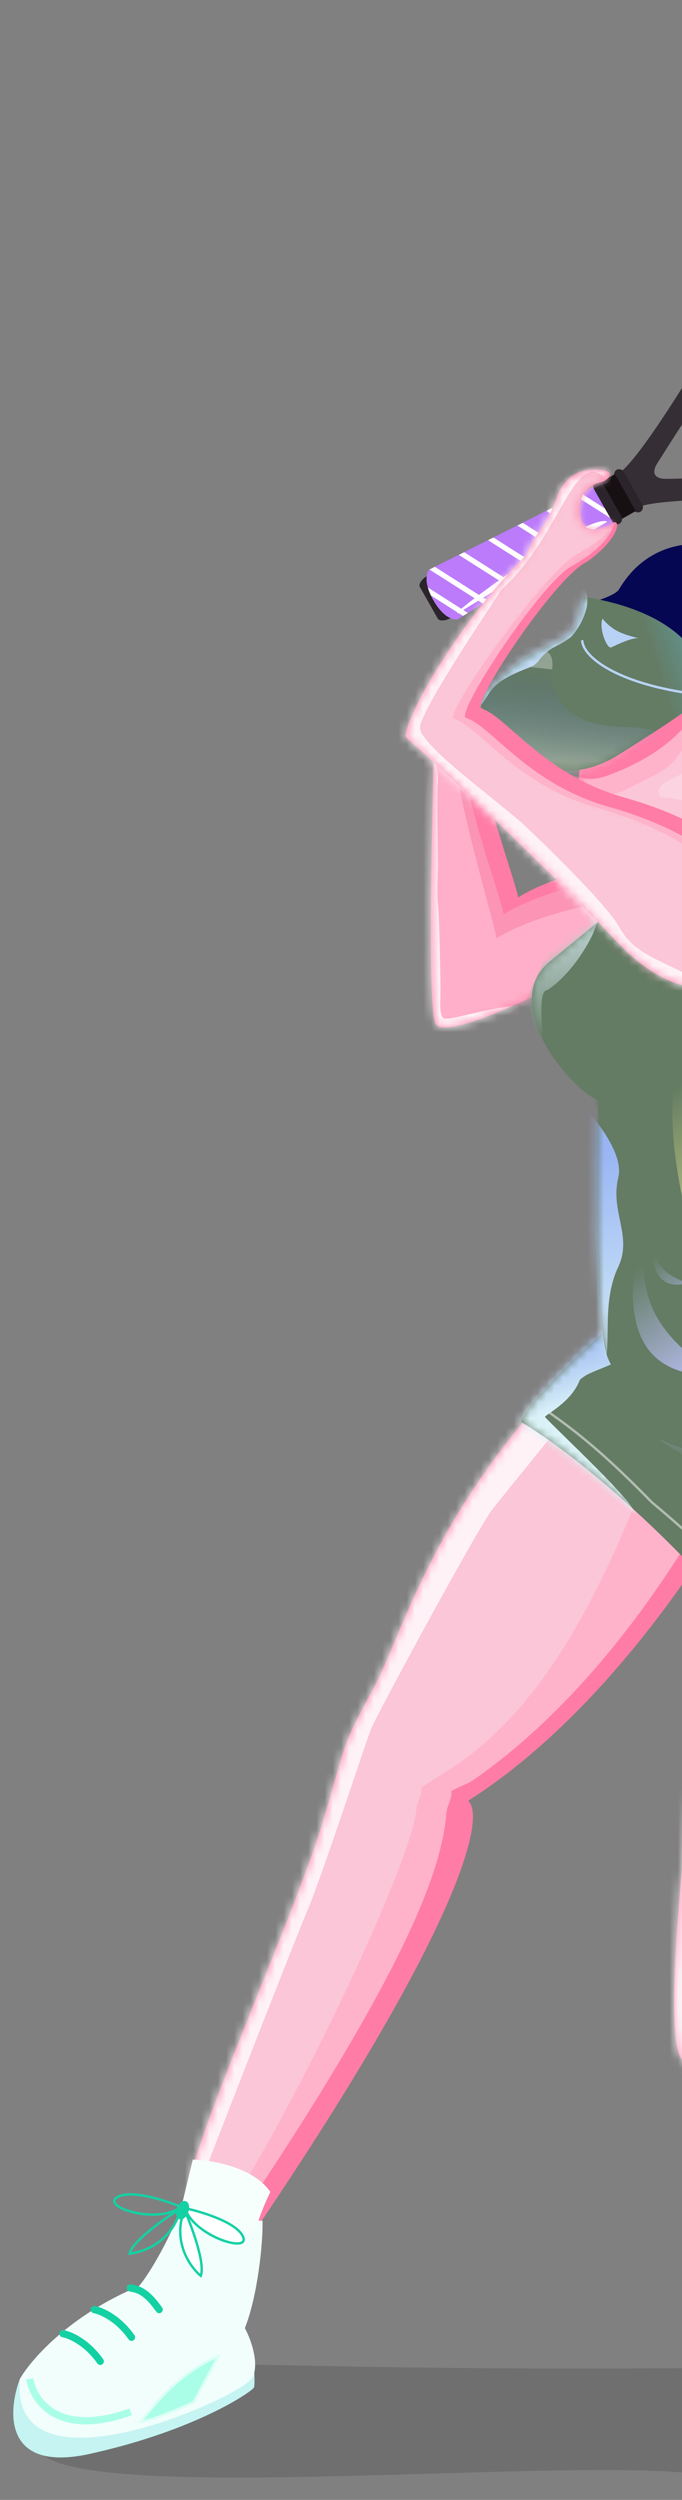 <svg width="83" height="304" viewBox="0 0 83 304" fill="none" xmlns="http://www.w3.org/2000/svg">
<rect x="0" y="0" width="83" height="304" fill="#808080" stroke="none"/>
<path d="M23.759 288.027C28.879 287.003 34.584 288.027 71.008 288.027C107.432 288.027 128.35 286.857 138.444 285.248C148.537 283.639 171.064 287.442 164.921 292.855C158.777 298.267 98.655 306.02 88.416 301.632C78.176 297.243 -1.694 306.605 4.743 295.927C9.892 287.384 19.566 287.101 23.759 288.027Z" fill="black" fill-opacity="0.13"/>
<g clip-path="url(#clip0_1_378)">
<path d="M54.968 75.103C54.231 75.519 53.478 75.572 53.278 75.223L51.097 71.376C50.897 71.026 51.333 70.406 52.068 69.988C52.804 69.572 53.562 69.518 53.759 69.866L55.94 73.713C56.139 74.062 55.702 74.685 54.968 75.103Z" fill="#2B242A"/>
<path d="M52.212 69.283C52.212 69.283 51.269 70.391 52.74 72.984C54.211 75.578 55.648 75.337 55.648 75.337C55.648 75.337 72.437 64.948 74.667 63.686C76.897 62.423 74.812 57.667 72.121 59.196C69.431 60.724 52.212 69.283 52.212 69.283Z" fill="#BC7BFB"/>
<g style="mix-blend-mode:soft-light">
<path d="M55.403 74.783C58.306 72.988 71.89 64.597 73.879 63.467L73.921 63.442C71.815 62.248 55.187 74.295 55.403 74.783Z" fill="white"/>
</g>
<g style="mix-blend-mode:multiply">
<path d="M55.599 74.305C55.277 73.217 55.214 72.087 55.711 71.033C56.339 69.692 57.438 68.652 58.555 67.709C61.2 65.48 64.001 63.563 67.416 62.767C69.931 62.183 72.698 62.108 74.972 63.464C76.693 61.957 74.675 57.747 72.121 59.195C69.433 60.718 52.214 69.281 52.214 69.281C52.214 69.281 51.27 70.388 52.741 72.982C54.212 75.576 55.649 75.334 55.649 75.334L55.927 75.161C55.797 74.884 55.687 74.598 55.599 74.305Z" fill="#BC7BFB"/>
</g>
<g style="mix-blend-mode:soft-light">
<g style="mix-blend-mode:soft-light">
<path d="M56.94 74.54L52.074 71.443C52.17 71.777 52.294 72.103 52.446 72.416L56.351 74.901C56.514 74.809 56.717 74.674 56.94 74.54Z" fill="white"/>
</g>
<g style="mix-blend-mode:soft-light">
<path d="M59.375 73.035L52.919 68.927L52.267 69.258L58.783 73.402C58.978 73.279 59.175 73.158 59.375 73.035Z" fill="white"/>
</g>
<g style="mix-blend-mode:soft-light">
<path d="M62.61 71.038L56.493 67.149C56.27 67.258 56.058 67.369 55.84 67.48L62.019 71.409L62.61 71.038Z" fill="white"/>
</g>
<g style="mix-blend-mode:soft-light">
<path d="M65.848 69.047L60.046 65.359L59.396 65.691L65.244 69.411L65.848 69.047Z" fill="white"/>
</g>
<g style="mix-blend-mode:soft-light">
<path d="M69.091 67.057L63.63 63.579L62.98 63.912L68.493 67.411L69.091 67.057Z" fill="white"/>
</g>
<g style="mix-blend-mode:soft-light">
<path d="M72.344 65.072L67.158 61.789C66.946 61.893 66.727 62.001 66.511 62.122L71.752 65.432L72.344 65.072Z" fill="white"/>
</g>
<g style="mix-blend-mode:soft-light">
<path d="M74.313 62.272L70.684 59.965L70.045 60.302L74.963 63.427L74.313 62.272Z" fill="white"/>
</g>
</g>
<path d="M77.639 61.712C80.125 60.302 100.339 60.557 105.841 60.741C104.768 59.279 93.319 55.515 93.319 55.515C93.319 55.515 95.531 57.731 92.181 57.89C87.587 58.112 82.239 58.209 81.171 58.231C79.475 58.259 79.31 57.376 80.039 56.261C80.481 55.582 83.337 50.998 86.042 47.063C87.399 45.09 88.69 47.389 88.69 47.389C88.69 47.389 93.01 31.388 90.608 33.88C87.841 39.653 77.979 56.032 75.282 57.553C72.585 59.075 75.152 63.119 77.639 61.712Z" fill="#352E35"/>
<path d="M125.186 54.957C124.625 54.517 124.1 54.033 123.615 53.511C122.835 54.064 122.028 54.578 121.197 55.05C110.345 61.186 97.59 59.147 92.671 50.477C88.172 42.562 91.766 31.887 100.646 25.405C100.165 24.894 99.744 24.332 99.388 23.728C89.416 30.951 85.368 42.912 90.385 51.754C95.868 61.429 110.109 63.711 122.208 56.856C123.236 56.279 124.23 55.645 125.186 54.957Z" fill="#352E35"/>
<path d="M91.228 51.406C86.168 42.481 91.326 33.451 93.298 29.886C87.791 36.262 86.485 44.894 90.44 51.853C94.771 59.493 104.528 62.057 112.876 60.173C107.997 60.756 95.761 59.403 91.228 51.406Z" fill="#2B242A"/>
<path d="M77.939 62.242C77.775 62.319 77.588 62.329 77.417 62.27C77.246 62.21 77.106 62.085 77.026 61.922L74.845 58.075C74.746 57.924 74.711 57.739 74.748 57.561C74.784 57.384 74.89 57.228 75.041 57.128C75.205 57.05 75.392 57.039 75.564 57.099C75.735 57.159 75.875 57.284 75.954 57.447L78.134 61.291C78.233 61.443 78.268 61.628 78.232 61.806C78.195 61.984 78.09 62.141 77.939 62.242Z" fill="#2B242A"/>
<path d="M74.834 57.654L72.678 58.876L75.224 63.365L77.379 62.143L74.834 57.654Z" fill="#161013"/>
<path d="M75.4 63.681C75.236 63.76 75.048 63.77 74.876 63.71C74.705 63.65 74.564 63.525 74.485 63.361L72.305 59.518C72.206 59.365 72.171 59.18 72.207 59.002C72.243 58.824 72.349 58.668 72.5 58.567C72.664 58.489 72.852 58.479 73.023 58.54C73.194 58.6 73.335 58.726 73.413 58.89L75.593 62.733C75.692 62.885 75.727 63.069 75.691 63.247C75.654 63.424 75.55 63.58 75.4 63.681Z" fill="#2B242A"/>
</g>
<path d="M52.947 124.339C52.01 121.413 52.556 98.74 52.947 87.769L58.281 89.67C57.842 94.059 63.04 107.955 63.04 109.146C66.15 107.162 71.413 105.664 74.743 105.03C76.839 107.322 80.886 112.081 80.301 112.783C79.57 113.66 54.117 127.996 52.947 124.339Z" fill="#FF7CA6"/>
<mask id="mask0_1_378" style="mask-type:alpha" maskUnits="userSpaceOnUse" x="52" y="87" width="29" height="38">
<path d="M52.947 124.339C52.011 121.413 52.557 98.74 52.947 87.769L58.282 89.67C57.843 94.059 63.041 107.955 63.041 109.146C66.151 107.162 71.414 105.664 74.743 105.03C76.84 107.322 80.887 112.081 80.302 112.783C79.571 113.66 54.118 127.996 52.947 124.339Z" fill="#FF7CA6"/>
</mask>
<g mask="url(#mask0_1_378)">
<path d="M51.193 126.387C50.256 123.461 50.802 100.788 51.193 89.817L56.527 91.718C56.088 96.107 61.286 110.003 61.286 111.194C64.396 109.21 69.659 107.712 72.988 107.078C75.085 109.37 79.132 114.129 78.547 114.831C77.816 115.708 52.363 130.044 51.193 126.387Z" fill="#FB94B5"/>
<path d="M50.315 129.312C49.379 126.387 49.925 103.713 50.315 92.742L55.357 90.694C54.918 95.083 60.408 112.929 60.408 114.119C63.518 112.135 68.781 110.638 72.111 110.003C74.208 112.295 78.255 117.054 77.67 117.756C76.938 118.634 51.485 132.969 50.315 129.312Z" fill="#FFAFC9"/>
<path d="M53.309 95.083C53.426 94.263 52.87 91.718 52.578 90.548L48.336 124.485C50.432 125.119 54.831 126.445 55.65 126.679C56.674 126.972 64.026 122.215 62.964 122.291C58.868 122.583 54.333 124.339 53.894 123.754C53.456 123.169 53.602 122.145 53.602 120.243C53.602 118.716 53.456 111.173 53.309 110.003C53.163 108.833 53.309 105.907 53.309 105.176C53.309 104.445 53.163 96.106 53.309 95.083Z" fill="#FEF2F7"/>
</g>
<path d="M82.966 250.424C79.557 246.223 86.33 196.482 90.143 172.137C97.389 169.419 105.12 160.624 108.079 156.566C108.131 157.248 109.086 159.81 112.497 164.595C115.908 169.381 118.042 174.181 118.682 175.983C119.212 193.184 110.273 223.795 105.737 236.951C119.773 238.168 135.646 253.394 141.956 261.035L138.777 271.871C136.773 270.513 129.454 266.463 116.211 261.128C99.657 254.459 87.227 255.674 82.966 250.424Z" fill="url(#paint0_linear_1_378)"/>
<mask id="mask1_1_378" style="mask-type:alpha" maskUnits="userSpaceOnUse" x="82" y="156" width="60" height="116">
<path d="M82.966 250.424C79.557 246.223 86.33 196.482 90.143 172.137C97.389 169.419 105.12 160.624 108.079 156.566C108.131 157.248 109.086 159.81 112.497 164.595C115.908 169.381 118.042 174.181 118.682 175.983C119.212 193.184 110.273 223.795 105.737 236.951C119.773 238.168 135.646 253.394 141.956 261.035L138.777 271.871C136.773 270.513 129.454 266.463 116.211 261.128C99.657 254.459 87.227 255.674 82.966 250.424Z" fill="#F89AB8"/>
</mask>
<g mask="url(#mask1_1_378)">
<path d="M79.466 253.362C76.057 249.162 82.83 199.421 86.643 175.075C93.889 172.357 100.563 162.396 103.523 158.338C103.574 159.02 105.586 162.748 108.997 167.534C112.408 172.32 108.383 173.192 109.024 174.994C109.539 191.705 107.828 221.885 103.511 235.721C103.13 236.36 103.072 237.047 102.977 237.461C102.954 237.563 102.975 237.673 103.048 237.75C103.291 238.006 103.867 238.575 104.253 238.644C118.743 240.932 141.714 262.409 147.811 269.791L135.277 274.81C133.273 273.452 125.954 269.402 112.711 264.067C96.157 257.398 83.727 258.613 79.466 253.362Z" fill="#FBC6D7"/>
<path d="M91.067 192.905C92.805 188.101 94.806 175.143 94.052 168.904C81.798 178.164 78.819 244.148 78.839 249.561C78.854 253.891 112.864 273.769 129.867 283.167L145.185 271.848C138.437 266.655 112.335 256.9 109.283 254.57C105.47 251.659 89.229 250.693 87.318 248.214C85.407 245.734 87.267 234.171 87.24 226.564C87.212 218.958 88.895 198.911 91.067 192.905Z" fill="#FEF2F7"/>
</g>
<path d="M91.346 179.195L74.378 161.787C53.167 181.096 49.51 197.772 45.414 205.379C41.318 212.985 42.489 210.938 39.124 222.055C35.76 233.172 22.594 262.136 22.887 266.817C23.121 270.562 28.836 270.718 31.664 270.328C56.59 233.348 59.067 220.787 56.97 218.983C73.939 208.217 86.812 187.874 91.346 179.195Z" fill="#FF7CA6"/>
<mask id="mask2_1_378" style="mask-type:alpha" maskUnits="userSpaceOnUse" x="22" y="161" width="70" height="110">
<path d="M91.346 179.195L74.378 161.787C53.167 181.096 49.51 197.772 45.414 205.379C41.318 212.985 42.489 210.938 39.124 222.055C35.76 233.172 22.594 262.136 22.887 266.817C23.121 270.562 28.836 270.718 31.664 270.328C56.59 233.348 59.067 220.787 56.97 218.983C73.939 208.217 86.812 187.874 91.346 179.195Z" fill="#FF7CA6"/>
</mask>
<g mask="url(#mask2_1_378)">
<path d="M88.42 179.194L71.451 161.787C50.24 181.096 46.583 197.772 42.487 205.378C38.392 212.985 39.562 210.937 36.197 222.054C32.833 233.172 19.668 262.135 19.96 266.816C20.194 270.561 25.909 270.717 28.737 270.327C50.557 237.956 53.809 226.638 54.331 220.445C54.406 219.564 55.063 218.69 54.917 217.812C55.661 217.34 56.823 216.998 57.55 216.496C73.376 205.555 84.084 187.492 88.42 179.194Z" fill="#FEB3CB"/>
<path d="M82.418 170.71L69.696 159.739C48.485 179.048 44.828 195.724 40.732 203.331C36.636 210.938 37.807 208.89 34.442 220.007C31.078 231.124 17.913 260.088 18.205 264.769C18.439 268.514 24.734 269.401 27.562 269.011C36.632 254.968 50.152 226.2 50.675 220.007C50.749 219.125 51.406 218.252 51.26 217.374C52.005 216.901 55.068 214.951 55.795 214.448C71.62 203.507 78.082 179.009 82.418 170.71Z" fill="#FBC6D7"/>
<path d="M59.891 183.583C61.178 181.945 71.252 169.54 76.128 163.543C75.494 162.47 73.729 160.5 71.74 161.202C69.253 162.08 60.769 167.346 47.896 179.487C35.023 191.629 18.201 264.623 17.323 266.524C16.621 268.046 20.931 268.524 23.174 268.572C27.319 257.894 35.959 235.718 37.364 232.441C39.119 228.345 44.385 212.254 45.117 210.353C45.848 208.451 58.282 185.631 59.891 183.583Z" fill="#FEF2F7"/>
</g>
<path d="M95.437 203.623C82.213 186.303 68.57 175.927 63.402 172.904C64.104 170.68 70.423 164.663 73.495 161.933C85.315 181.827 101.727 168.662 108.456 159.592C124.606 168.603 120.159 189.678 115.917 199.088C111.187 201.039 101.727 204.676 101.727 203.623V193.968C99.738 196.777 96.705 201.575 95.437 203.623Z" fill="url(#paint1_linear_1_378)"/>
<mask id="mask3_1_378" style="mask-type:alpha" maskUnits="userSpaceOnUse" x="63" y="159" width="57" height="45">
<path d="M95.437 203.623C82.213 186.303 68.57 175.927 63.402 172.904C64.104 170.68 70.423 164.663 73.495 161.933C85.315 181.827 101.727 168.662 108.456 159.592C124.606 168.603 120.159 189.678 115.917 199.088C111.187 201.039 101.727 204.676 101.727 203.623V193.968C99.738 196.777 96.705 201.575 95.437 203.623Z" fill="url(#paint2_linear_1_378)"/>
</mask>
<g mask="url(#mask3_1_378)">
<path d="M62.67 168.808C67.712 172.518 70.907 174.055 79.347 182.705C88.855 190.604 95.064 197.845 97.193 199.966C100.718 203.479 99.592 202.428 99.826 203.331C108.895 200.99 116.18 198.269 120.744 194.993" stroke="white" stroke-opacity="0.5" stroke-width="0.293"/>
<path d="M80.077 174.952C83.978 176.805 93.33 179.399 99.533 174.952C98.216 178.658 92.482 183.846 80.077 174.952Z" fill="url(#paint3_linear_1_378)"/>
<path d="M66.328 172.319C68.23 174.367 77.445 182.851 77.299 184.168L62.086 172.758L63.548 167.785L73.349 160.47C76.275 161.885 81.717 165.151 80.078 166.907C78.44 168.662 76.08 166.761 75.105 165.59C72.179 166.907 71.594 166.907 70.57 167.785C69.546 170.564 66.328 172.027 66.328 172.319Z" fill="url(#paint4_linear_1_378)"/>
</g>
<path d="M103.378 131.946C104.314 142.595 108.156 155.692 109.96 160.909C91.968 186.216 75.584 170.417 73.829 164.712C72.424 160.149 72.561 142.234 72.805 133.847C68.855 131.946 60.81 121.852 66.954 116.879C71.869 112.9 81.004 105.322 85.782 101.08H93.974C103.628 108.248 102.207 118.634 103.378 131.946Z" fill="url(#paint5_linear_1_378)"/>
<mask id="mask4_1_378" style="mask-type:alpha" maskUnits="userSpaceOnUse" x="64" y="101" width="46" height="74">
<path d="M103.377 131.945C104.313 142.594 108.155 155.691 109.959 160.909C91.967 186.215 75.583 170.417 73.828 164.712C72.424 160.148 72.56 142.234 72.804 133.847C68.855 131.945 60.809 121.852 66.953 116.878C71.868 112.899 81.003 105.322 85.781 101.08H93.973C103.628 108.248 102.207 118.634 103.377 131.945Z" fill="url(#paint6_linear_1_378)"/>
</mask>
<g mask="url(#mask4_1_378)">
<path d="M96.315 112.489C96.315 119.356 91.212 122.876 84.723 122.876C78.233 122.876 72.032 117.31 72.032 110.443C72.032 103.577 77.135 100.056 83.624 100.056C90.114 100.056 96.315 105.623 96.315 112.489Z" fill="#647B64"/>
<path d="M95.22 112.105C95.22 118.355 90.486 121.56 84.466 121.56C78.445 121.56 72.032 116.054 72.032 109.804C72.032 103.553 76.766 100.349 82.786 100.349C88.807 100.349 95.22 105.855 95.22 112.105Z" fill="#647B64"/>
<path d="M75.25 143.168C76.068 139.834 71.202 134.651 69.984 133.262L67.644 164.05L71.15 168.516C75.971 167.176 72.374 160.138 75.25 154.034C77.003 150.313 74.228 147.336 75.25 143.168Z" fill="url(#paint7_linear_1_378)"/>
<path d="M78.163 148.329C79.188 153.254 75.384 159.739 87.525 167.346C79.919 167.346 74.536 164.01 78.163 148.329Z" fill="url(#paint8_linear_1_378)"/>
<path d="M79.136 150.562C79.878 152.093 79.189 154.533 83.75 156.029C81.29 156.655 79.271 156.004 79.136 150.562Z" fill="url(#paint9_linear_1_378)"/>
<path d="M72.325 133.847C76.203 133.249 78.176 134.286 84.516 130.482C83.465 131.647 73.787 140.722 72.325 133.847Z" fill="#647B64"/>
<path d="M122.061 149.437C119.361 154.844 115.017 149.437 110.028 149.437C100.931 137.977 102.566 123.961 100.931 113.891C96.089 96.555 81.415 103.451 74.665 99.043C78.97 95.566 95.883 92.073 100.931 96.775C107.24 102.652 122.061 143.119 122.061 149.437Z" fill="#647B64"/>
<path d="M63.841 121.99L69.692 108.971L73.203 110.833L72.179 113.514C71.264 115.51 69.225 118.669 66.62 120.399C65.303 120.399 66.249 125.87 65.888 126.086C65.267 126.457 64.305 121.785 63.841 121.99Z" fill="url(#paint10_linear_1_378)"/>
</g>
<path d="M10.903 298.409C0.476 300.705 0.905 293.284 2.423 289.286C4.758 301.047 22.408 293.564 30.941 288.353C30.969 288.861 31.004 289.963 30.921 290.305C30.818 290.731 23.937 295.539 10.903 298.409Z" fill="#C5F4F2"/>
<path d="M29.8 283.111C31.331 279.267 32.02 272.861 31.951 270.035C30.703 270.215 24.824 268.414 22.263 267.595C21.507 270.723 18.323 276.425 16.881 278.033C8.45 281.533 3.729 286.994 2.422 289.286C1.05 304.305 29.758 291.378 30.769 289.064C31.577 287.213 30.459 284.324 29.8 283.111Z" fill="#F1FEFC"/>
<path d="M7.668 283.785C8.497 283.932 10.565 284.809 12.203 287.15" stroke="#14D1A4" stroke-width="0.878" stroke-linecap="round" stroke-linejoin="round"/>
<path d="M11.471 280.86C12.3 281.006 14.367 281.884 16.006 284.224" stroke="#14D1A4" stroke-width="0.878" stroke-linecap="round" stroke-linejoin="round"/>
<path d="M15.861 278.227C16.689 278.373 17.733 278.519 19.371 280.86" stroke="#14D1A4" stroke-width="0.878" stroke-linecap="round" stroke-linejoin="round"/>
<path d="M23.466 262.618L22.263 267.595C24.506 271.267 29.012 271.634 31.162 271.25C31.378 269.858 32.41 267.539 32.899 266.553C30.86 263.532 25.761 262.671 23.466 262.618Z" fill="#F7FFFD"/>
<path d="M3.629 289.277C4.04 291.935 7.07 296.459 15.901 293.296" stroke="#AAFEE7" stroke-width="0.878"/>
<path d="M26.563 286.543C21.541 288.64 18.593 292.743 17.116 294.493C18.478 294.34 21.976 292.858 23.555 292.136L26.563 286.543Z" fill="#AAFEE7" stroke="#DAFFF5" stroke-width="0.293"/>
<path d="M22.511 268.526C24.524 268.951 28.752 270.232 29.562 271.956C30.574 274.112 23.593 271.93 22.511 268.526Z" fill="white" stroke="#14D1A4" stroke-width="0.293"/>
<path d="M22.445 268.708C23.344 270.772 25 275.27 24.433 276.751C23.142 275.685 20.936 272.584 22.445 268.708Z" fill="white" stroke="#14D1A4" stroke-width="0.293"/>
<path d="M22.033 268.377C20.137 267.579 15.932 266.224 14.284 267.181C12.225 268.376 19.206 270.558 22.033 268.377Z" stroke="#14D1A4" stroke-width="0.293"/>
<path d="M21.984 268.564C20.07 269.749 16.147 272.503 15.769 274.043C17.438 273.903 21.017 272.61 21.984 268.564Z" stroke="#14D1A4" stroke-width="0.293"/>
<path d="M22.772 268.972C22.67 269.255 22.509 269.478 22.338 269.613C22.165 269.75 22.001 269.783 21.875 269.738C21.75 269.693 21.645 269.563 21.598 269.348C21.551 269.134 21.569 268.859 21.67 268.577C21.772 268.294 21.933 268.071 22.104 267.936C22.278 267.799 22.442 267.766 22.567 267.811C22.692 267.856 22.798 267.986 22.844 268.201C22.891 268.415 22.873 268.69 22.772 268.972Z" fill="#14D1A4" stroke="#14D1A4" stroke-width="0.293"/>
<path d="M86.284 85.78C93.059 93.863 89.107 102.09 86.284 103.668C78.266 114.908 72.632 103.935 70.731 98.094C69.694 92.884 71.353 89.916 74.533 86.885C77.713 83.855 83.001 82.939 86.284 85.78Z" fill="#FF7CA6"/>
<mask id="mask5_1_378" style="mask-type:alpha" maskUnits="userSpaceOnUse" x="70" y="83" width="21" height="26">
<path d="M86.577 85.688C93.352 93.806 89.4 102.07 86.577 103.655C78.559 114.945 72.763 103.876 70.862 98.009C69.825 92.776 71.646 89.842 74.826 86.797C78.006 83.753 83.294 82.833 86.577 85.688Z" fill="#FF7CA6"/>
</mask>
<g mask="url(#mask5_1_378)">
<path d="M85.051 86.599C92.365 94.059 89.151 101.026 86.344 102.602C78.37 113.822 71.588 102.491 69.698 96.66C68.667 91.46 69.299 96.012 73.917 94.323C83.442 90.841 84.612 85.721 85.051 86.599Z" fill="#FEB3CB"/>
<path d="M85.051 87.623C92.804 98.156 87.727 102.282 84.905 103.86C76.886 115.1 70.569 101.217 68.668 95.376C70.423 95.669 71.884 98.223 76.567 95.815C81.687 93.182 81.687 93.913 85.051 87.623Z" fill="#FBC6D7"/>
<path d="M84.501 92.145C84.122 90.892 84.251 88.392 85.191 88.909C85.736 88.909 86.384 91.688 86.384 91.688C87.389 94.401 88.038 99.362 86.954 100.203C85.305 98.279 84.432 97.162 80.454 96.985C78.722 94.645 85.191 94.429 84.501 92.145Z" fill="#FEF2F7" fill-opacity="0.3"/>
</g>
<path d="M75.251 71.779C74.783 72.364 72.91 72.998 72.033 73.242C74.666 76.752 80.839 84.183 84.467 85.822C88.094 87.46 89.099 93.331 89.148 96.061C89.382 96.53 89.538 99.767 89.586 101.328C91.108 101.211 91.554 98.841 91.587 97.671C91.893 99.481 91.679 101.972 91.488 103.229C93.594 103.346 96.451 100.547 97.616 99.133C97.894 102.293 97.496 104.015 97.193 104.546C98.363 103.961 101.289 102.059 103.629 99.133C106.555 95.476 102.898 91.819 101.581 91.234C100.265 90.649 99.972 78.362 99.534 75.29C99.183 72.832 95.681 69.682 93.975 68.414C80.078 61.978 75.836 71.047 75.251 71.779Z" fill="url(#paint11_linear_1_378)"/>
<path d="M75.397 91.719C66.503 97.336 60.33 89.817 58.282 85.136C63.256 80.162 62.382 80.937 66.62 78.553C68.961 77.237 70.131 77.676 71.009 72.556C72.881 72.907 82.126 74.165 85.344 80.748L86.368 80.894C98.656 83 100.216 77.334 99.387 74.311C105.122 83.907 92.268 84.99 85.344 84.258C84.759 85.575 84.291 86.102 75.397 91.719Z" fill="url(#paint12_linear_1_378)"/>
<mask id="mask6_1_378" style="mask-type:alpha" maskUnits="userSpaceOnUse" x="58" y="72" width="43" height="22">
<path d="M75.397 91.719C66.503 97.336 60.33 89.817 58.282 85.136C63.256 80.162 62.382 80.937 66.62 78.553C68.961 77.237 70.131 77.676 71.009 72.556C72.881 72.907 82.126 74.165 85.344 80.748L86.368 80.894C98.656 83 100.216 77.334 99.387 74.311C105.122 83.907 92.268 84.99 85.344 84.258C84.759 85.575 84.291 86.102 75.397 91.719Z" fill="url(#paint13_linear_1_378)"/>
</mask>
<g mask="url(#mask6_1_378)">
<path d="M66.328 96.985L81.249 89.817C78.469 87.184 72.764 89.812 68.961 86.154C65.158 82.498 69.254 79.865 65.45 78.694L53.601 84.405L66.328 96.985Z" fill="url(#paint14_linear_1_378)" fill-opacity="0.3"/>
<path d="M64.534 81.124C59.358 83.074 59.978 84.05 58.429 85.881L57.405 84.418L62.232 79.006L70.132 70.654C73.204 72.41 70.203 76.922 69.4 77.53C67.792 78.748 66.92 78.582 65.548 80.357C65.284 80.697 64.937 80.972 64.534 81.124Z" fill="#C1DBF7"/>
</g>
<path d="M70.864 77.968C71.01 79.821 74.813 82.988 83.882 84.304" stroke="#BAD4F6" stroke-width="0.293" stroke-linecap="round" stroke-linejoin="round"/>
<path d="M77.702 77.606C75.387 77.05 74.461 76.546 73.313 75.234C72.897 76.38 73.757 78.706 74.319 78.745C74.438 78.753 76.612 77.546 77.702 77.606Z" fill="#B8D2F6"/>
<path d="M74.811 114.245C69.284 108.373 55.515 94.891 49.639 89.907C49.456 89.752 49.344 89.539 49.378 89.301C49.804 86.29 56.161 75.267 63.986 67.582C65.302 64.363 66.326 64.51 67.789 60.414C68.96 57.137 72.178 56.708 73.933 57.342C74.518 57.553 74.088 58.452 73.055 58.658C71.593 58.951 70.569 60.414 70.569 61.291C70.569 61.895 69.983 65.68 74.226 63.925C75.396 62.462 76.127 64.948 71.446 68.313C67.789 69.922 57.403 85.41 58.574 86.159C61.654 87.074 66.077 94.194 75.981 96.984C86.367 99.91 96.022 106.054 92.511 114.245C89 122.437 81.832 121.706 74.811 114.245Z" fill="#FF7CA6"/>
<mask id="mask7_1_378" style="mask-type:alpha" maskUnits="userSpaceOnUse" x="49" y="57" width="45" height="64">
<path d="M74.811 114.246C69.284 108.373 55.515 94.891 49.639 89.908C49.456 89.752 49.344 89.54 49.378 89.301C49.804 86.29 56.161 75.268 63.986 67.582C65.302 64.364 66.326 64.51 67.789 60.414C68.96 57.138 72.178 56.709 73.933 57.342C74.518 57.554 74.088 58.452 73.055 58.659C71.593 58.952 70.569 60.414 70.569 61.292C70.569 61.895 69.983 65.68 74.226 63.925C75.396 62.462 76.127 64.949 71.446 68.314C67.789 69.923 57.403 85.411 58.574 86.16C61.654 87.074 66.077 94.195 75.981 96.985C86.367 99.91 96.022 106.054 92.511 114.246C89 122.437 81.832 121.706 74.811 114.246Z" fill="#FF7CA6"/>
</mask>
<g mask="url(#mask7_1_378)">
<path d="M72.912 115.372C67.385 109.499 53.616 96.017 47.741 91.034C47.557 90.878 47.446 90.666 47.479 90.427C47.905 87.416 54.262 76.394 62.087 68.708C63.404 65.49 64.428 65.636 65.891 61.54C67.061 58.264 72.178 56.123 73.934 56.757C74.519 56.969 74.674 58.599 73.641 58.805C72.178 59.098 71.3 60.231 71.008 61.255C70.842 61.835 69.692 65.249 73.934 63.493C75.104 62.03 75.689 65.388 69.838 68.708C66.181 70.317 55.505 86.537 56.675 87.286C59.755 88.2 64.179 95.321 74.082 98.111C84.468 101.036 94.123 107.18 90.612 115.372C87.101 123.563 79.933 122.832 72.912 115.372Z" fill="#FEB3CB"/>
<mask id="mask8_1_378" style="mask-type:alpha" maskUnits="userSpaceOnUse" x="47" y="56" width="45" height="66">
<path d="M72.912 115.372C67.385 109.499 53.616 96.017 47.741 91.034C47.557 90.878 47.446 90.666 47.479 90.427C47.905 87.416 54.262 76.394 62.087 68.708C63.404 65.49 64.428 65.636 65.891 61.54C67.061 58.264 72.178 56.123 73.934 56.757C74.519 56.969 74.674 58.599 73.641 58.805C72.178 59.098 71.3 60.231 71.008 61.255C70.842 61.835 69.692 65.249 73.934 63.493C75.104 62.03 75.689 65.388 69.838 68.708C66.181 70.317 55.505 86.537 56.675 87.286C59.755 88.2 64.179 95.321 74.082 98.111C84.468 101.036 94.123 107.18 90.612 115.372C87.101 123.563 79.933 122.832 72.912 115.372Z" fill="#FEB3CB"/>
</mask>
<g mask="url(#mask8_1_378)">
<path d="M71.45 115.483C65.923 109.61 52.154 96.128 46.278 91.145C46.095 90.989 45.983 90.777 46.017 90.538C46.442 87.527 52.799 76.505 60.625 68.819C61.941 65.601 62.965 65.747 64.428 61.651C65.598 58.374 74.08 55.831 75.835 56.465C76.421 56.676 77.006 60.01 74.227 59.536C72.756 59.286 72.912 60.627 72.62 61.651C72.454 62.231 70.716 64.364 74.958 62.608C76.128 61.145 76.274 63.969 70.423 67.289C66.766 68.898 54.042 86.648 55.212 87.397C58.292 88.311 62.716 95.432 72.62 98.222C83.006 101.147 92.66 107.291 89.15 115.483C85.639 123.674 78.471 122.943 71.45 115.483Z" fill="#FBC6D7"/>
<path d="M73.202 57.781C76.567 60.414 76.456 55.733 74.226 55.294C71.74 56.269 64.478 59.478 63.659 59.829C62.635 60.268 47.896 90.401 46.725 91.279C45.789 91.981 53.211 96.545 55.941 100.641L86.368 123.607C87.099 120.535 85.11 119.19 82.418 117.902C79.054 116.293 76.859 115.416 75.397 112.783C73.934 110.149 67.205 103.567 64.133 100.641C61.061 97.716 51.114 90.694 51.114 88.5C51.114 86.974 55.795 79.577 61.061 71.678C67.79 65.68 69.828 55.14 73.202 57.781Z" fill="#FEF2F7"/>
</g>
</g>
<path d="M130.106 142.039C134.609 152.659 132.318 152.811 119.428 158.276C106.537 163.742 92.626 172.47 88.124 161.85C83.621 151.229 76.106 126.127 88.996 120.661C101.887 115.196 125.603 131.418 130.106 142.039Z" fill="url(#paint15_linear_1_378)"/>
<ellipse cx="109.65" cy="151.895" rx="26.395" ry="22.87" transform="rotate(-22.977 109.65 151.895)" fill="url(#paint16_radial_1_378)" fill-opacity="0.5"/>
<ellipse cx="109.518" cy="152.234" rx="24.574" ry="20.833" transform="rotate(-22.977 109.518 152.234)" fill="#F0DCC5"/>
<ellipse cx="109.411" cy="151.646" rx="23.259" ry="19.163" transform="rotate(-22.977 109.411 151.646)" fill="url(#paint17_radial_1_378)"/>
<mask id="mask9_1_378" style="mask-type:alpha" maskUnits="userSpaceOnUse" x="86" y="131" width="47" height="41">
<ellipse cx="109.411" cy="151.646" rx="23.259" ry="19.163" transform="rotate(-22.977 109.411 151.646)" fill="#D16035"/>
</mask>
<g mask="url(#mask9_1_378)">
</g>
<defs>
<linearGradient id="paint0_linear_1_378" x1="123.694" y1="194.396" x2="112.067" y2="271.968" gradientUnits="userSpaceOnUse">
<stop stop-color="#FF78A3"/>
<stop offset="1" stop-color="#FF8EB2"/>
</linearGradient>
<linearGradient id="paint1_linear_1_378" x1="91.639" y1="159.592" x2="79.2" y2="203.916" gradientUnits="userSpaceOnUse">
<stop stop-color="#647B64"/>
<stop offset="1" stop-color="#647B64"/>
</linearGradient>
<linearGradient id="paint2_linear_1_378" x1="91.639" y1="159.592" x2="79.2" y2="203.916" gradientUnits="userSpaceOnUse">
<stop stop-color="#647B64"/>
<stop offset="1" stop-color="#647B64"/>
</linearGradient>
<linearGradient id="paint3_linear_1_378" x1="95.144" y1="174.074" x2="92.657" y2="180.803" gradientUnits="userSpaceOnUse">
<stop stop-color="#C1C5FF"/>
<stop offset="1" stop-color="#C7CAFF" stop-opacity="0"/>
</linearGradient>
<linearGradient id="paint4_linear_1_378" x1="72.618" y1="170.856" x2="70.57" y2="161.641" gradientUnits="userSpaceOnUse">
<stop stop-color="#DBF3F8"/>
<stop offset="1" stop-color="#99B5F3"/>
</linearGradient>
<linearGradient id="paint5_linear_1_378" x1="87.433" y1="99.178" x2="89.335" y2="178.902" gradientUnits="userSpaceOnUse">
<stop stop-color="#647B64"/>
<stop offset="1" stop-color="#647B64"/>
</linearGradient>
<linearGradient id="paint6_linear_1_378" x1="87.432" y1="99.178" x2="89.334" y2="178.901" gradientUnits="userSpaceOnUse">
<stop stop-color="#647B64"/>
<stop offset="1" stop-color="#647B64"/>
</linearGradient>
<linearGradient id="paint7_linear_1_378" x1="69.105" y1="140.988" x2="75.764" y2="169.205" gradientUnits="userSpaceOnUse">
<stop stop-color="#99B5F3"/>
<stop offset="1" stop-color="#DBF3F8"/>
</linearGradient>
<linearGradient id="paint8_linear_1_378" x1="84.307" y1="170.856" x2="74.36" y2="156.374" gradientUnits="userSpaceOnUse">
<stop stop-color="#C1C5FF"/>
<stop offset="1" stop-color="#C1C5FF" stop-opacity="0"/>
</linearGradient>
<linearGradient id="paint9_linear_1_378" x1="84.905" y1="163.249" x2="78.45" y2="153.599" gradientUnits="userSpaceOnUse">
<stop stop-color="#C1C5FF"/>
<stop offset="1" stop-color="#C1C5FF" stop-opacity="0"/>
</linearGradient>
<linearGradient id="paint10_linear_1_378" x1="73.788" y1="126.378" x2="70.277" y2="107.801" gradientUnits="userSpaceOnUse">
<stop stop-color="#647B64"/>
<stop offset="1" stop-color="#DBF3F8"/>
</linearGradient>
<linearGradient id="paint11_linear_1_378" x1="88.27" y1="80.556" x2="88.384" y2="104.546" gradientUnits="userSpaceOnUse">
<stop stop-color="#050753"/>
<stop offset="1" stop-color="#008294"/>
</linearGradient>
<linearGradient id="paint12_linear_1_378" x1="60.038" y1="92.45" x2="101.582" y2="79.285" gradientUnits="userSpaceOnUse">
<stop stop-color="#647B64"/>
<stop offset="0.511" stop-color="#647B64"/>
<stop offset="0.858" stop-color="#5EC0DF"/>
<stop offset="1" stop-color="white"/>
</linearGradient>
<linearGradient id="paint13_linear_1_378" x1="81.687" y1="83.234" x2="104.215" y2="80.601" gradientUnits="userSpaceOnUse">
<stop stop-color="#02C3CD"/>
<stop offset="1" stop-color="white"/>
</linearGradient>
<linearGradient id="paint14_linear_1_378" x1="66.767" y1="92.45" x2="67.937" y2="81.479" gradientUnits="userSpaceOnUse">
<stop stop-color="white"/>
<stop offset="1" stop-color="#003BD5" stop-opacity="0"/>
<stop offset="1" stop-color="white"/>
</linearGradient>
<linearGradient id="paint15_linear_1_378" x1="88.855" y1="128.288" x2="113.377" y2="170.854" gradientUnits="userSpaceOnUse">
<stop stop-color="#F5FF7C" stop-opacity="0"/>
<stop offset="0.544" stop-color="#F0DCC5"/>
<stop offset="1" stop-color="#AD8B64"/>
</linearGradient>
<radialGradient id="paint16_radial_1_378" cx="0" cy="0" r="1" gradientUnits="userSpaceOnUse" gradientTransform="translate(109.966 179.921) rotate(-84.143) scale(33.76 38.981)">
<stop stop-color="#FFEC3E"/>
<stop offset="1" stop-color="#F0DCC5"/>
</radialGradient>
<radialGradient id="paint17_radial_1_378" cx="0" cy="0" r="1" gradientUnits="userSpaceOnUse" gradientTransform="translate(108.163 135.28) rotate(91.036) scale(44.63 54.169)">
<stop stop-color="#F0DCC5"/>
<stop offset="0.547" stop-color="#F0DCC5"/>
<stop offset="1" stop-color="#CF9B5E"/>
</radialGradient>
<clipPath id="clip0_1_378">
<rect width="62.76" height="82.029" fill="white" transform="translate(86.057) rotate(26.234)"/>
</clipPath>
</defs>
</svg>
